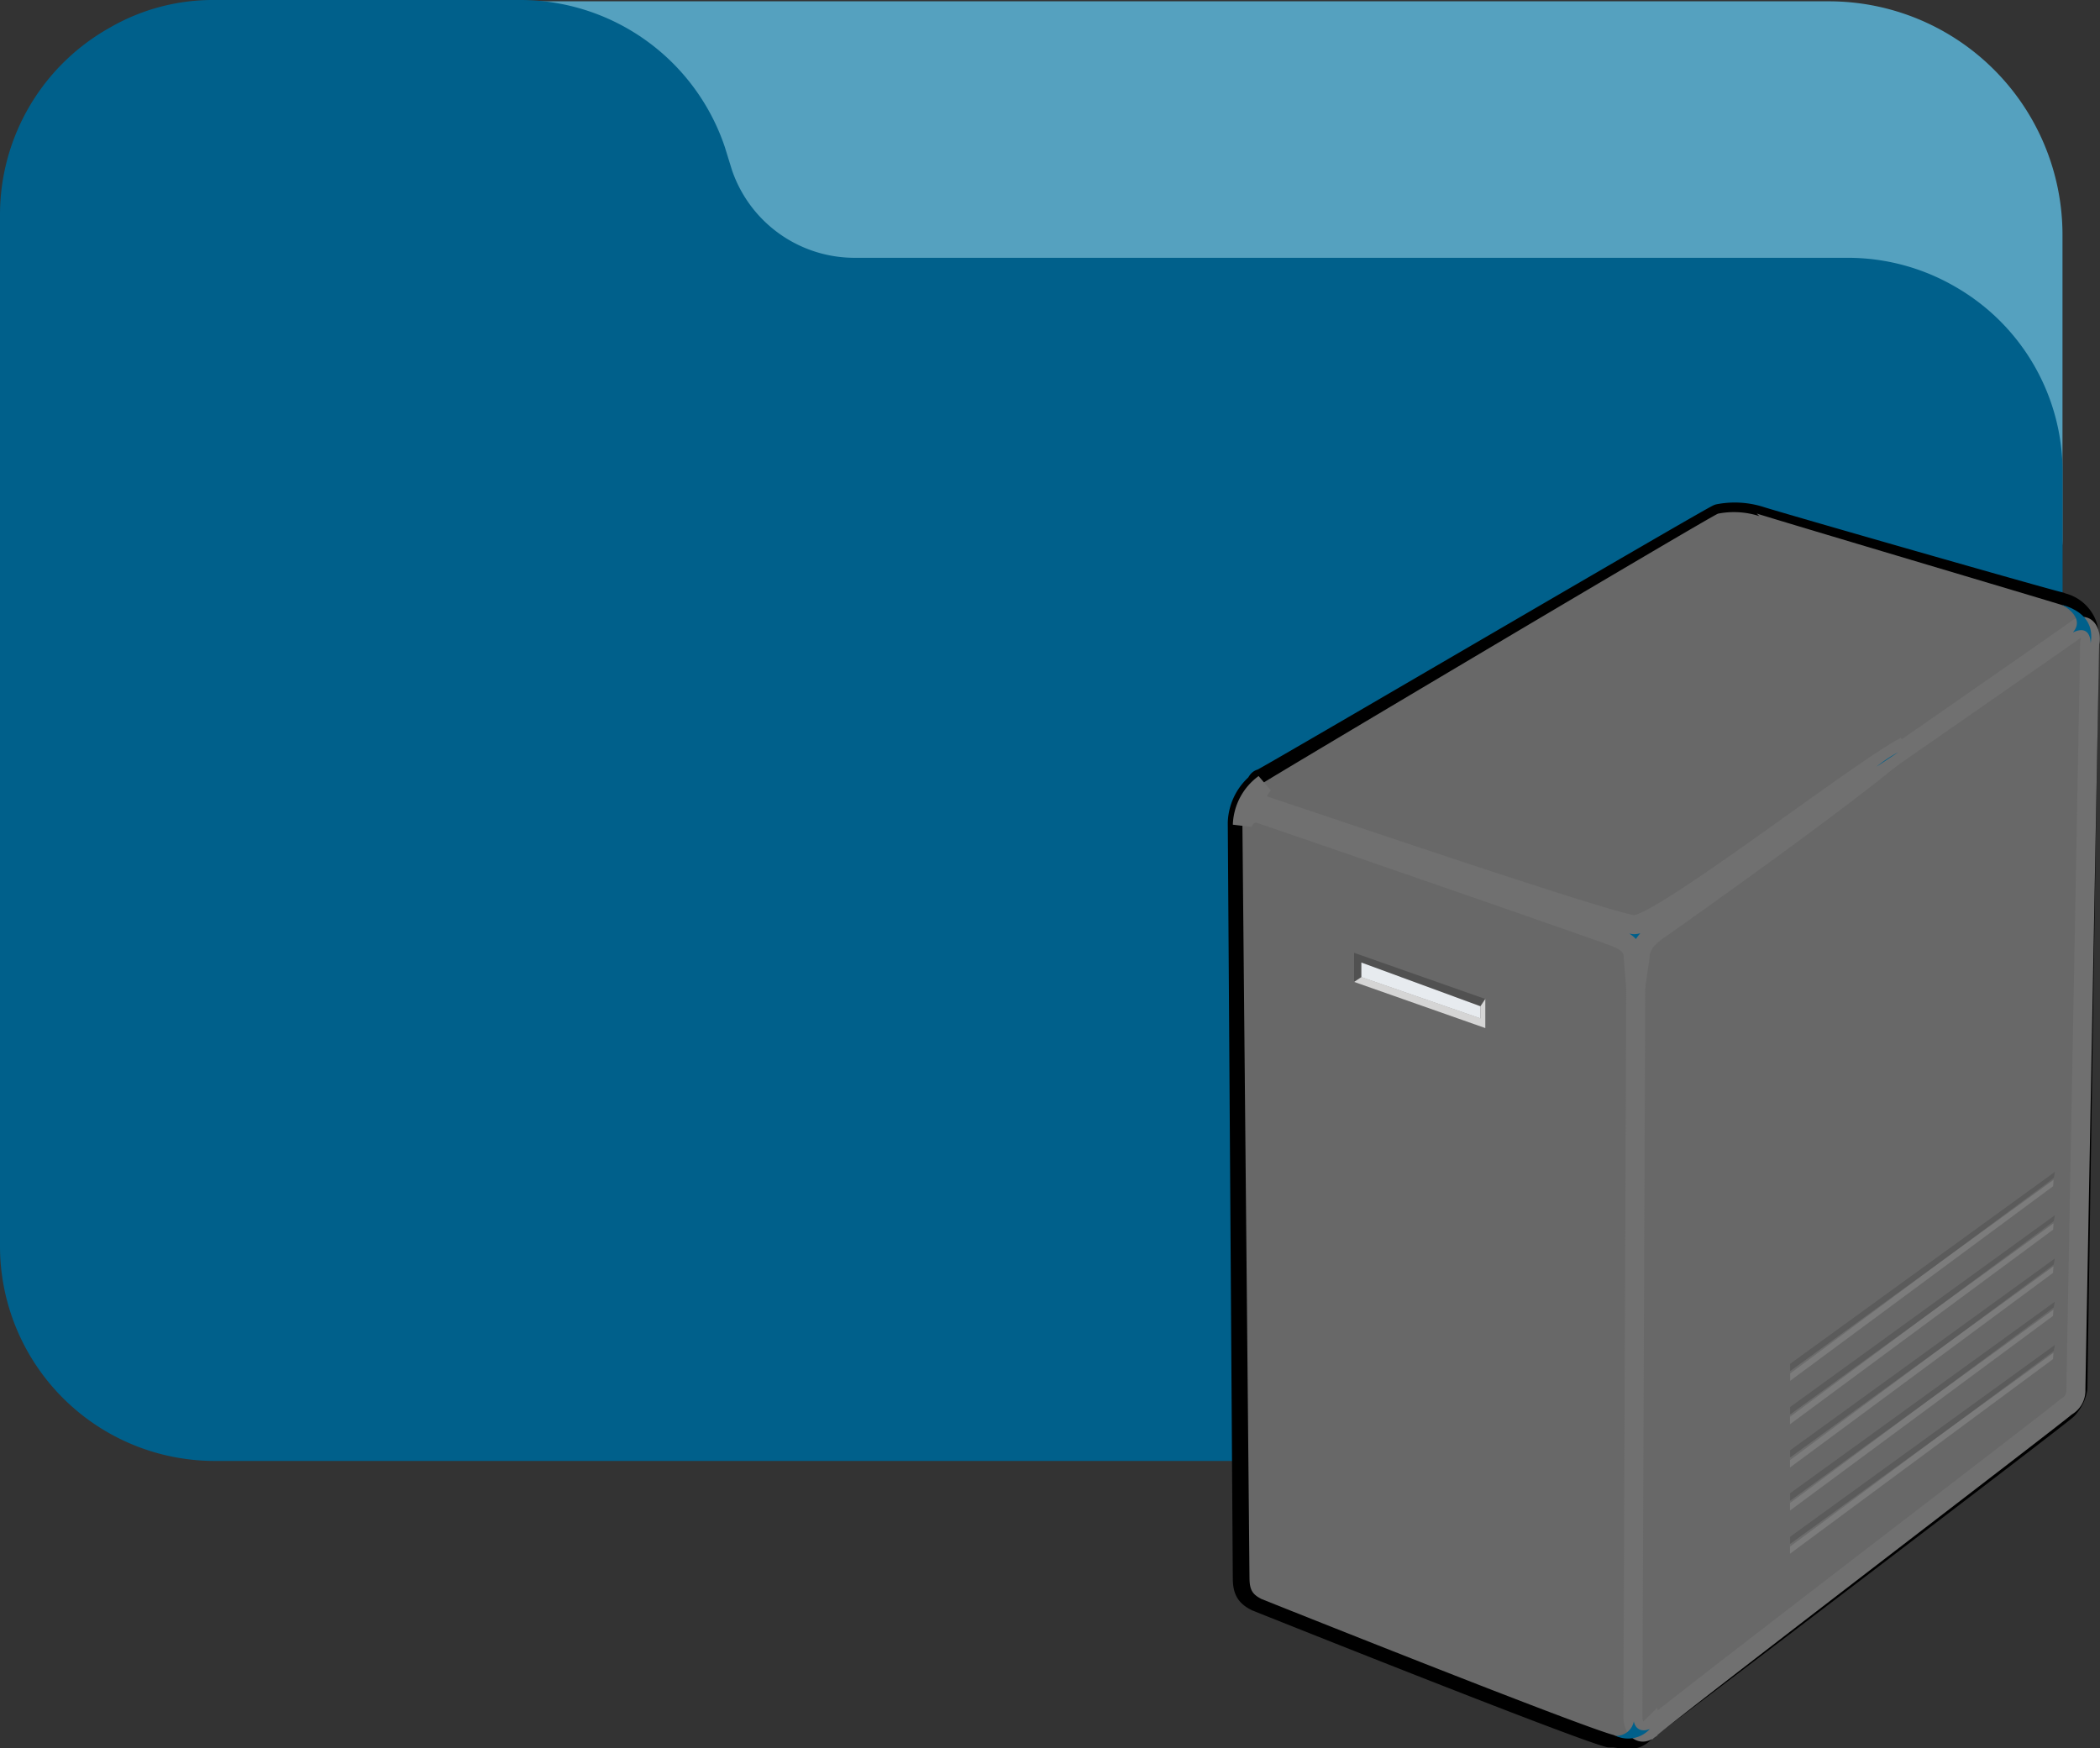 <svg xmlns="http://www.w3.org/2000/svg" xmlns:xlink="http://www.w3.org/1999/xlink" width="110.46" height="91.961" viewBox="0 0 110.46 91.961"><rect x="0" y="0" width="110.46" height="91.961" fill="#333333" stroke="none"/><defs><linearGradient id="a" x1="24.919" y1="-44.851" x2="24.548" y2="-45.763" gradientUnits="objectBoundingBox"><stop offset="0" stop-color="#fff"/><stop offset="1" stop-color="#fff"/></linearGradient><linearGradient id="b" x1="24.798" y1="-44.639" x2="24.428" y2="-45.549" gradientUnits="objectBoundingBox"><stop offset="0"/><stop offset="1" stop-color="#6a6a6a"/></linearGradient><linearGradient id="c" x1="58.314" y1="-172.228" x2="59.469" y2="-172.228" gradientUnits="objectBoundingBox"><stop offset="0" stop-color="#e7ebef"/><stop offset="1" stop-color="#c4ce00"/></linearGradient><linearGradient id="d" x1="24.919" y1="-44.899" x2="24.548" y2="-45.81" xlink:href="#a"/><linearGradient id="e" x1="24.798" y1="-44.746" x2="24.428" y2="-45.655" xlink:href="#b"/><linearGradient id="f" x1="24.919" y1="-45.063" x2="24.548" y2="-45.975" xlink:href="#a"/><linearGradient id="g" x1="24.798" y1="-44.85" x2="24.428" y2="-45.76" xlink:href="#b"/><linearGradient id="h" x1="24.931" y1="-45.167" x2="24.559" y2="-46.079" xlink:href="#a"/><linearGradient id="i" x1="24.798" y1="-44.926" x2="24.428" y2="-45.835" xlink:href="#b"/><linearGradient id="j" x1="24.919" y1="-44.746" x2="24.548" y2="-45.658" xlink:href="#a"/><linearGradient id="k" x1="24.798" y1="-44.536" x2="24.428" y2="-45.445" xlink:href="#b"/></defs><g transform="translate(1632 -2600)"><path d="M117.206,53.334H33.653a12.257,12.257,0,0,0-12.17,13.885,2.457,2.457,0,0,0,3.681,1.8,6.96,6.96,0,0,1,3.573-.944h17.5a7.412,7.412,0,0,1,6.989,5l.418,1.347a12.346,12.346,0,0,0,11.656,8.4h56.816a7.372,7.372,0,0,1,3.671.983,2.462,2.462,0,0,0,3.7-2.123V65.621a12.287,12.287,0,0,0-12.281-12.287Z" transform="translate(-1653 2546.735)" fill="#55a1bf"/><g transform="translate(-1666 2365.51)"><g transform="translate(16 -18)"><path d="M102.856,111.089a11.235,11.235,0,0,0-5.664-1.528H44.934a6.817,6.817,0,0,1-6.428-4.6l-.384-1.239A11.355,11.355,0,0,0,27.4,96H11.3a10.816,10.816,0,0,0-5.533,1.46A11.274,11.274,0,0,0,0,107.3v54.247a11.3,11.3,0,0,0,11.3,11.3H97.192a11.3,11.3,0,0,0,11.3-11.3V120.862A11.224,11.224,0,0,0,102.856,111.089Z" transform="translate(18 156.49)" fill="#00608b"/></g></g><g transform="translate(-318 115)"><path d="M59.743,16.188c-.639-.132-14.99-4.247-15.758-4.5a4.366,4.366,0,0,0-2.171-.129c-.382.129-23.275,13.553-24.043,13.935-.129,0-.129.128-.257.257a2.742,2.742,0,0,0-.893,1.917h0l.264,39.709c0,.639.128.893.639,1.15,0,0,16.61,6.645,18.527,7.155h.257c.893.128,1.15.128,1.532-.257l.129-.129c.382-.257,21.7-16.465,22.078-16.847a1.938,1.938,0,0,0,.511-1.014c0-.382.6-39.07.6-39.564v-.128a1.718,1.718,0,0,0-1.407-1.532ZM37.175,75.172ZM59.344,18.106a7.821,7.821,0,0,0,.768-.639s-.382.257-.893.639c-.893.639-2.029,1.407-3.321,2.428,2.171-1.532,4.088-2.81,4.6-3.2a8.15,8.15,0,0,1-1.136.768Z" transform="translate(-1265.4 2500.595)" fill="#00608b" stroke="#000" stroke-linecap="round" stroke-linejoin="round" stroke-width="1.28"/><path d="M43.531,11.647a4.366,4.366,0,0,0-2.171-.128c-.382.128-23.221,13.7-23.989,14.2-.639.382-.893,1.15,0,1.532C18.264,27.51,35,33,35.632,33.13a2.776,2.776,0,0,0,2.3-.128c.382-.257,22.034-15.058,22.42-15.44s-.375-1.062-.913-1.241c-.612-.2-15.278-4.552-16.042-4.809l.129.128Z" transform="translate(-1264.993 2500.5)" fill="#686868"/><path d="M16.66,16.945c0-.639.382-1.014.893-.893.382.128,18.4,6.006,19.038,6.516.639.382,1.014.639,1.014,1.15s-.257,39.838-.257,40.348a.795.795,0,0,1-1.15.768c-1.917-.511-18.527-7.155-18.527-7.155-.511-.257-.639-.511-.639-1.15Z" transform="translate(-1265.309 2511.434)" fill="#686868"/><path d="M23.529,71.285c-.382.257-.795-.044-.795-.764,0-.639.156-39.713.156-40.223a1.572,1.572,0,0,1,.639-1.278c.382-.257,22.081-15.312,22.592-15.7s.768.382.639.768c0,.382-.724,38.888-.724,39.28a.964.964,0,0,1-.511.893c-.382.382-21.868,16.766-22.125,17.148l.129-.128Z" transform="translate(-1250.844 2504.736)" fill="#686868" stroke="#707070" stroke-width="1"/><path d="M17.427,18.071c-.128,0,0-.639.382-1.014a2.8,2.8,0,0,0-1.15,2.171.8.8,0,0,1,.768-.639c2.3.768,18.142,6.259,18.781,6.516s1.014.487,1.014,1.126l.125,1.525.23-1.552c0-.639.426-1.1,1.19-1.606.382-.257,10.04-7.084,12.765-9.519-2.59,1.38-12.85,9.391-14.257,9.391-1.085,0-19.718-6.388-19.846-6.388Z" transform="translate(-1265.312 2509.168)" fill="#00608b" stroke="#707070" stroke-width="1"/><path d="M26.521,15.941a7.247,7.247,0,0,1,1.15-.768Z" transform="translate(-1241.825 2509.395)" fill="#00608b"/><path d="M24.269,30.644a1.556,1.556,0,0,1-1.8.369.943.943,0,0,0,.95-.764s.1.693.852.4Z" transform="translate(-1251.48 2545.296)" fill="#00608b"/><path d="M30,14.335c.639-.308.91.024.93.571.091-.565.071-1.576-1.525-2.029,0,0,1.282.636.6,1.447Z" transform="translate(-1234.959 2503.929)" fill="#00608b"/><path d="M39.042,23.842,25.178,33.905v.511L39.012,24.18l.024-.338Z" transform="translate(-1245.024 2530.04)" opacity="0.13" fill="url(#a)"/><path d="M39.112,23.729,25.18,33.809v.511L39.044,24.033l.064-.318Z" transform="translate(-1245.019 2529.738)" opacity="0.13" fill="url(#b)"/><path d="M18.51,18.444v.768l6.263,2.171v-.639l-6.263-2.3Z" transform="translate(-1260.904 2517.185)" fill="url(#c)"/><g transform="translate(-1242.776 2535.118)" opacity="0.22"><path d="M18.779,19.571l-.382.254V18.293l6.9,2.428-.254.382-6.263-2.3Z" transform="translate(-18.397 -18.293)"/></g><g transform="translate(-1242.776 2536.396)" opacity="0.72"><path d="M25.3,21.353V19.821l-.254.382v.639l-6.263-2.171-.382.254,6.9,2.428Z" transform="translate(-18.397 -18.671)" fill="#fff"/></g><path d="M39.042,23.169,25.178,33.232v.524L39.012,23.521l.024-.338Z" transform="translate(-1245.024 2528.437)" opacity="0.13" fill="url(#d)"/><path d="M39.112,23.047,25.18,33.141v.511L39.044,23.365l.064-.318Z" transform="translate(-1245.019 2528.147)" opacity="0.13" fill="url(#e)"/><path d="M39.042,22.5,25.178,32.563v.511L39.019,22.838Z" transform="translate(-1245.024 2526.844)" opacity="0.13" fill="url(#f)"/><path d="M39.112,22.374,25.18,32.468v.511L39.044,22.692l.064-.318Z" transform="translate(-1245.019 2526.544)" opacity="0.13" fill="url(#g)"/><path d="M39.038,21.824,25.18,31.887V32.4L39.014,22.162Z" transform="translate(-1245.019 2525.234)" opacity="0.13" fill="url(#h)"/><path d="M39.112,21.7,25.18,31.8v.511L39.044,22.025Z" transform="translate(-1245.019 2524.939)" opacity="0.13" fill="url(#i)"/><path d="M39.042,24.514,25.178,34.577v.511L39.012,24.852l.024-.338Z" transform="translate(-1245.024 2531.64)" opacity="0.13" fill="url(#j)"/><path d="M39.112,24.392,25.18,34.486V35L39.044,24.71l.064-.318Z" transform="translate(-1245.019 2531.35)" opacity="0.13" fill="url(#k)"/></g></g></svg>